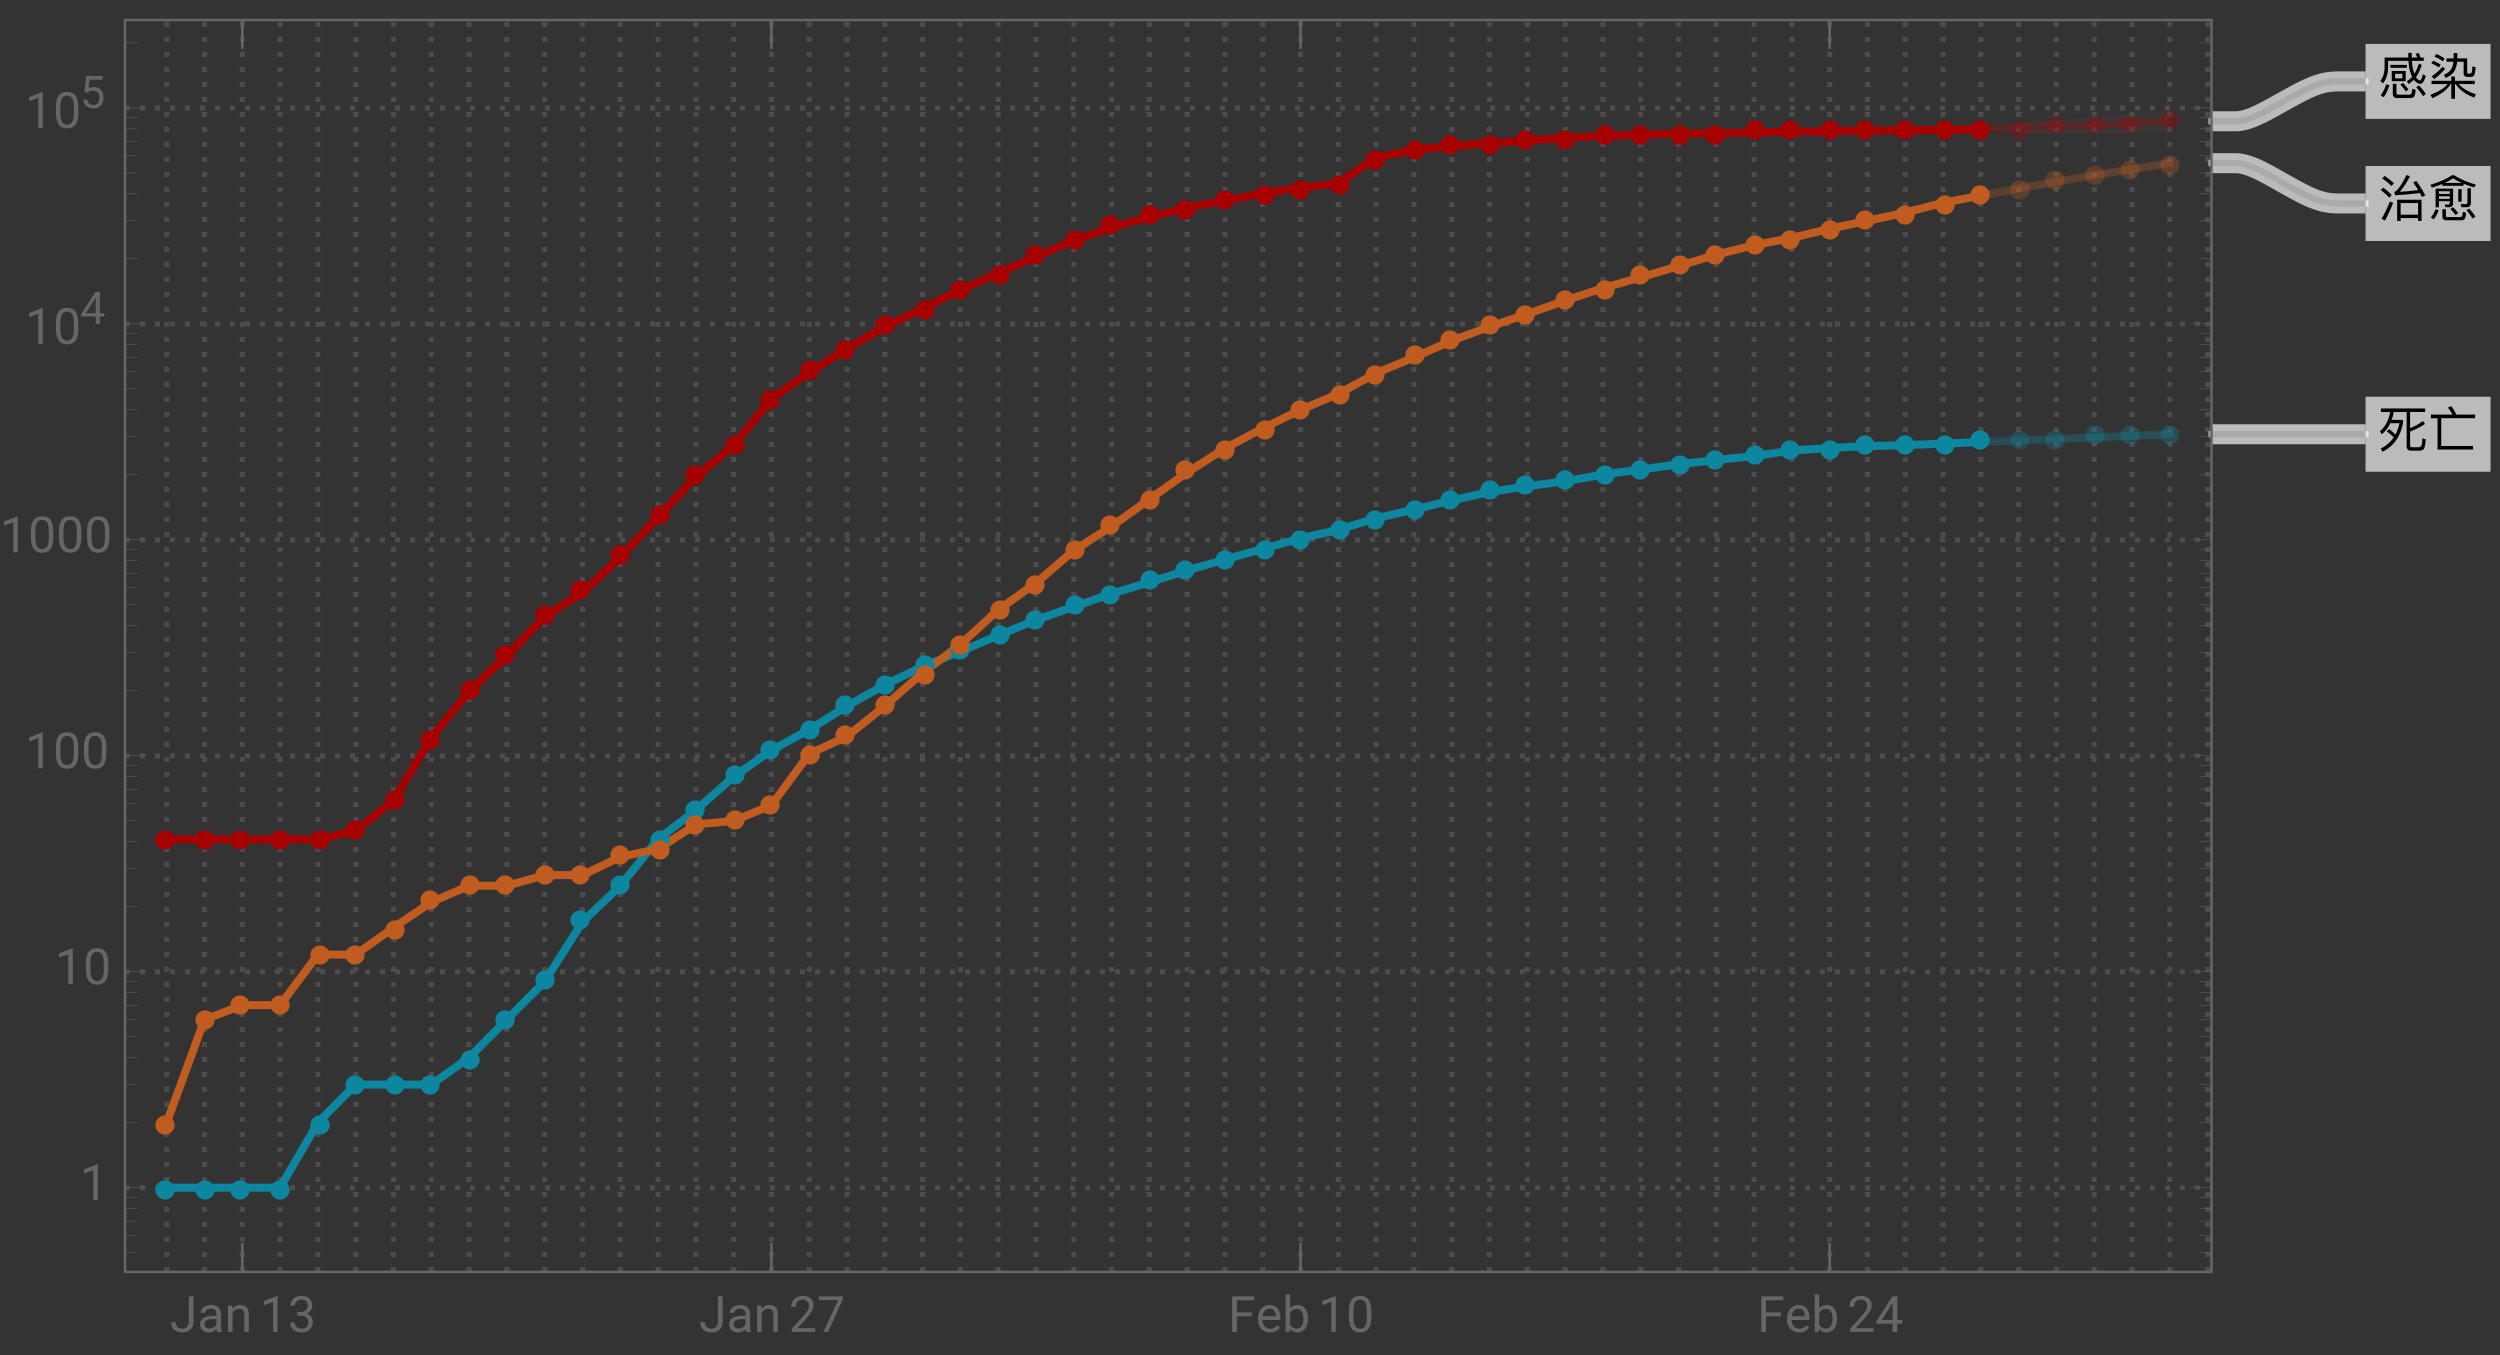 <svg xmlns="http://www.w3.org/2000/svg" xmlns:xlink="http://www.w3.org/1999/xlink" width="500pt" height="271pt" viewBox="0 0 500 271"><rect x="0" y="0" width="500" height="271" fill="#333333" stroke="none"/><defs><symbol overflow="visible" id="a"><path d="M2.469-5.809v.59h3.293v-.59zm.27 1.23v2.04H5.53v-2.04zm2.12 1.477H3.422v-.918h1.437zM9.141-7.27h-.672a7.745 7.745 0 00-.32-.89l-.637.11c.117.241.226.5.328.78H6.75c-.02-.3-.02-.609-.02-.94h-.69c0 .32 0 .64.019.94h-4.75v1.97C1.28-4.14 1-3.239.46-2.59l.54.488c.64-.808.98-1.878 1.012-3.199v-1.308H6.09c.05.828.148 1.52.308 2.078.122.41.262.781.422 1.101-.32.36-.68.66-1.07.89l.371.56c.36-.22.707-.5 1.04-.848.038.058.1.129.16.2.37.398.75.608 1.148.608.422 0 .781-.53 1.082-1.582l-.582-.34c-.2.833-.39 1.25-.57 1.25-.22 0-.458-.18-.72-.527l-.09-.14c.462-.641.84-1.442 1.15-2.422l-.56-.29a8.622 8.622 0 01-.91 2.032 5.96 5.96 0 01-.25-.84c-.12-.45-.199-1.031-.238-1.73h2.36zM1.62-1.91A6.86 6.86 0 01.511.28l.61.39c.5-.69.879-1.5 1.16-2.44zM6.31.84c.37 0 .64-.07.82-.211.2-.18.332-.649.39-1.43l-.68-.23c-.038.582-.12.922-.218 1.043-.09.097-.242.148-.441.148H4.05c-.25 0-.37-.14-.37-.422V-2.02h-.73v1.91c0 .63.288.95.878.95zM8.2-1.7l-.578.36A13.69 13.69 0 018.988.45l.57-.41C9.25-.46 8.802-1.04 8.2-1.7zM5-2.19l-.54.332c.462.5.821.96 1.08 1.379l.538-.38C5.828-1.237 5.468-1.69 5-2.19zm0 0"/></symbol><symbol overflow="visible" id="b"><path d="M3.89-1.96C3.29-1.16 2.14-.45.46.18l.411.68c1.79-.801 3-1.739 3.629-2.82h.148V.98h.743v-2.94h.14C6.25-.84 7.481.07 9.238.75L9.57.059c-1.55-.489-2.69-1.16-3.422-2.02H9.34v-.66H5.39v-.848h-.742v.848H.691v.66zm1.231-6.2v1.058H3.7v.672h1.38c-.06.54-.188 1.008-.388 1.39-.3.509-.812.919-1.55 1.231l.39.61c.797-.332 1.38-.79 1.739-1.371.28-.48.468-1.102.55-1.86h1.301L7.11-4.14c0 .492.262.742.801.742h.59c.36 0 .602-.114.719-.32.12-.223.222-.743.3-1.583l-.64-.21c-.05.722-.11 1.14-.168 1.261a.381.381 0 01-.32.191h-.34c-.16 0-.23-.082-.23-.23v-2.813H5.858V-8.16zm-3.473.18l-.359.539a7.48 7.48 0 011.672.921l.36-.55a7.87 7.87 0 00-1.673-.91zm-.636 1.34l-.364.538a7.235 7.235 0 011.524.82l.36-.546a7.631 7.631 0 00-1.52-.813zM2.89-5.41c-.64.719-1.36 1.36-2.171 1.898l.5.551c.761-.539 1.5-1.23 2.203-2.05zm0 0"/></symbol><symbol overflow="visible" id="c"><path d="M2.23-3.52l-.48.45c.55.422 1.012.82 1.371 1.218C2.481-.91 1.621-.172.54.36L.9 1C3.13-.102 4.49-2.02 4.981-4.762v-.617H2.72c.172-.48.312-1.012.422-1.57H5.72V-.16c0 .629.293.95.89.95H8.2c.41 0 .711-.099.903-.302.207-.238.359-.886.437-1.957l-.66-.21c-.04.87-.129 1.39-.27 1.57-.109.14-.289.218-.53.218H6.83c-.278 0-.419-.14-.419-.418v-2.73c.95-.34 1.942-.84 2.98-1.52l-.421-.59A10.19 10.19 0 016.41-3.73v-3.22h3.012v-.698H.578v.699h1.844C2.102-5.25 1.43-3.97.39-3.11l.34.62c.71-.542 1.28-1.28 1.718-2.222h1.84c-.18.84-.46 1.602-.82 2.281-.348-.36-.758-.73-1.239-1.09zm0 0"/></symbol><symbol overflow="visible" id="d"><path d="M.57-6.422v.723h1.328V.559H9v-.707H2.64V-5.7h6.782v-.723H5.648a8.407 8.407 0 00-1-1.687l-.707.27c.368.44.68.917.93 1.417zm0 0"/></symbol><symbol overflow="visible" id="e"><path d="M1.32-8.012l-.5.492c.782.54 1.4 1.04 1.84 1.52l.52-.52c-.5-.5-1.121-.992-1.86-1.492zm-.289 2.34l-.5.48C1.25-4.647 1.81-4.14 2.22-3.66l.52-.531c-.458-.489-1.028-.98-1.708-1.48zm1.34 2.781A29.022 29.022 0 01.7.59l.71.31a30.79 30.79 0 001.602-3.53zM8.7-3.25H3.82V.988h.7V.41H8v.578h.7zM4.52-.27v-2.32H8v2.32zM7.66-7l-.629.3c.34.462.66.962.98 1.5-1.152.169-2.37.29-3.66.36.688-.781 1.368-1.808 2.047-3.11l-.718-.24C4.719-6.23 3.922-5.1 3.27-4.8l.12.653c1.82-.102 3.481-.25 4.97-.454.14.25.28.524.421.801l.668-.328A23.587 23.587 0 007.66-7zm0 0"/></symbol><symbol overflow="visible" id="f"><path d="M2.172-3.95H4.34v.528H2.172zm2.168-.46H2.172v-.54H4.34zM2.172-2.96H4.34v.288c0 .262-.121.39-.34.39l-.66-.027.148.547h.703c.54 0 .82-.258.82-.758v-2.949h-3.5v3.739h.66zm-.703 1.64C1.269-.72.969-.18.55.3l.578.372c.422-.524.75-1.14.992-1.852zM6.53.86c.328 0 .57-.07.73-.188.169-.16.29-.602.348-1.32L6.95-.86c-.039.52-.097.84-.187.949-.082.082-.203.12-.364.12H3.852C3.66.21 3.57.122 3.57-.05v-1.31h-.699V.09c0 .512.258.77.777.77zm1.207-2.622c.551 0 .832-.277.832-.816V-5.54H7.88v2.789c0 .238-.129.371-.379.371-.309 0-.64-.02-.98-.05l.16.667zM5-1.762l-.531.332c.43.442.77.852 1.031 1.23l.531-.378C5.79-.922 5.45-1.308 5-1.762zm3.23.274l-.55.34c.52.609.93 1.16 1.23 1.66l.57-.39c-.289-.462-.71-1-1.25-1.61zM6.04-5.371v2.512h.679v-2.512zm-3.188-1.04v.38h4.25v-.43c.66.27 1.367.52 2.148.742l.32-.562c-1.64-.457-3.082-1.078-4.34-1.86h-.46C3.629-7.379 2.19-6.75.46-6.238l.31.566c.75-.226 1.44-.476 2.082-.738zm3.91-.198H3.309A11.7 11.7 0 005-7.531c.52.332 1.11.64 1.762.922zm0 0"/></symbol><symbol overflow="visible" id="g"><path d="M3.805-7.11h.941v5.036c0 .68-.203 1.21-.613 1.597-.406.383-.953.575-1.633.575-.707 0-1.258-.18-1.648-.543-.395-.36-.594-.867-.594-1.516h.937c0 .406.114.723.336.95.223.23.547.343.969.343.387 0 .7-.121.941-.367.239-.246.36-.586.364-1.028zm0 0"/></symbol><symbol overflow="visible" id="h"><path d="M3.945 0c-.05-.105-.093-.29-.125-.555-.422.434-.922.653-1.507.653-.52 0-.946-.149-1.282-.442a1.438 1.438 0 01-.5-1.12c0-.552.211-.977.63-1.282.417-.305 1.007-.457 1.765-.457h.879v-.414c0-.317-.094-.567-.285-.754-.188-.188-.465-.281-.833-.281-.324 0-.593.082-.812.242-.219.164-.328.36-.328.59H.64c0-.262.093-.516.28-.762.188-.246.442-.441.763-.582.32-.145.671-.219 1.054-.219.61 0 1.086.153 1.434.457.344.305.523.727.535 1.258v2.434c0 .484.063.87.184 1.156V0zm-1.5-.688c.285 0 .555-.074.805-.218a1.35 1.35 0 00.555-.574v-1.083h-.711c-1.106 0-1.656.325-1.656.97 0 .284.093.507.28.663.188.16.43.243.727.243zm0 0"/></symbol><symbol overflow="visible" id="i"><path d="M1.54-5.281l.026.664a1.93 1.93 0 011.582-.766c1.118 0 1.68.633 1.692 1.89V0h-.902v-3.496c-.004-.379-.094-.664-.262-.844-.172-.183-.438-.273-.801-.273-.293 0-.55.078-.77.234a1.59 1.59 0 00-.52.613V0h-.9v-5.281zm0 0"/></symbol><symbol overflow="visible" id="j"><path d="M3.559 0h-.907v-6.02l-1.824.668v-.82l2.59-.973h.14zm0 0"/></symbol><symbol overflow="visible" id="k"><path d="M1.906-3.992h.676c.426-.008.762-.121 1.008-.34.242-.219.363-.512.363-.883 0-.832-.414-1.25-1.242-1.25-.39 0-.703.113-.938.336-.23.223-.347.516-.347.887H.523c0-.563.204-1.031.618-1.406.41-.372.933-.559 1.57-.559.672 0 1.195.176 1.578.531.379.356.57.848.57 1.48 0 .31-.101.61-.3.9a1.81 1.81 0 01-.817.648c.39.125.692.328.903.617.214.285.32.636.32 1.047 0 .64-.207 1.144-.625 1.52-.418.374-.957.562-1.625.562s-1.211-.18-1.63-.543c-.417-.36-.624-.836-.624-1.43h.906c0 .375.121.672.367.898.243.227.57.336.98.336.438 0 .77-.113 1-.34.231-.23.349-.554.349-.98 0-.414-.125-.734-.383-.953-.254-.223-.618-.336-1.098-.344h-.676zm0 0"/></symbol><symbol overflow="visible" id="l"><path d="M5.25 0H.59v-.648l2.46-2.735c.364-.414.618-.75.755-1.008.14-.257.21-.527.21-.804 0-.371-.113-.676-.34-.914-.222-.239-.523-.356-.898-.356-.449 0-.797.13-1.047.383-.25.254-.37.613-.37 1.066H.452c0-.652.211-1.183.633-1.586.422-.402.984-.605 1.691-.605.66 0 1.184.172 1.567.52.386.347.578.808.578 1.382 0 .703-.445 1.535-1.336 2.5L1.68-.738h3.57zm0 0"/></symbol><symbol overflow="visible" id="m"><path d="M5.18-6.602L2.234 0H1.29l2.934-6.367H.375v-.742H5.18zm0 0"/></symbol><symbol overflow="visible" id="n"><path d="M4.746-3.14H1.762V0H.824v-7.11H5.23v.774H1.762v2.43h2.984zm0 0"/></symbol><symbol overflow="visible" id="o"><path d="M2.875.098c-.715 0-1.297-.235-1.746-.707-.45-.47-.676-1.098-.676-1.887v-.164c0-.524.102-.992.3-1.406.2-.41.481-.735.84-.965.36-.235.75-.352 1.173-.352.687 0 1.218.227 1.601.68.38.453.57 1.101.57 1.945v.375H1.36c.012.52.164.942.454 1.262.292.32.664.48 1.113.48.316 0 .59-.062.808-.195.223-.129.414-.3.582-.516l.551.43c-.441.68-1.105 1.02-1.992 1.02zm-.11-4.739a1.21 1.21 0 00-.921.399c-.246.265-.399.64-.457 1.117H4.03v-.07c-.023-.457-.148-.813-.367-1.067-.223-.25-.523-.379-.898-.379zm0 0"/></symbol><symbol overflow="visible" id="p"><path d="M5.156-2.582c0 .809-.187 1.453-.554 1.945-.372.489-.872.735-1.497.735-.667 0-1.183-.235-1.546-.707L1.516 0H.684v-7.5h.902v2.797c.367-.453.867-.68 1.508-.68.64 0 1.148.246 1.511.73.368.485.551 1.15.551 1.993zm-.902-.106c0-.613-.121-1.09-.356-1.421-.238-.336-.582-.504-1.027-.504-.598 0-1.023.277-1.285.828V-1.5c.277.555.71.832 1.297.832.43 0 .77-.168 1.008-.504.242-.336.363-.84.363-1.516zm0 0"/></symbol><symbol overflow="visible" id="q"><path d="M5.047-3.031c0 1.058-.18 1.844-.54 2.36-.362.51-.925.769-1.694.769-.758 0-1.32-.25-1.684-.754C.766-1.16.574-1.91.562-2.91v-1.207c0-1.043.18-1.82.54-2.328.363-.508.93-.762 1.703-.762.765 0 1.328.246 1.687.734.36.489.547 1.246.555 2.27zm-.902-1.235c0-.765-.106-1.324-.32-1.675-.216-.348-.555-.524-1.02-.524-.465 0-.801.176-1.012.524-.211.347-.32.882-.328 1.605v1.445c0 .77.113 1.336.336 1.704.222.367.558.546 1.012.546.445 0 .777-.171.992-.515.218-.344.332-.89.34-1.633zm0 0"/></symbol><symbol overflow="visible" id="r"><path d="M4.406-2.387h.985v.739h-.985V0h-.91v-1.648H.258v-.536L3.44-7.109h.965zm-3.12 0h2.21v-3.488l-.105.195zm0 0"/></symbol><symbol overflow="visible" id="s"><path d="M3.965-2.148h.887v.664h-.887V0h-.817v-1.484H.234v-.48l2.864-4.434h.867zm-2.809 0h1.992v-3.137l-.097.176zm0 0"/></symbol><symbol overflow="visible" id="t"><path d="M.906-3.207l.324-3.191h3.278v.75H1.922l-.195 1.746a2.081 2.081 0 011.07-.278c.582 0 1.043.192 1.387.578.343.387.515.907.515 1.563 0 .66-.18 1.18-.535 1.559-.355.378-.851.566-1.492.566-.567 0-1.027-.156-1.383-.469-.36-.312-.562-.746-.613-1.3h.77c.05.367.179.644.39.828.21.187.492.28.836.28.379 0 .676-.128.89-.386.215-.258.32-.617.32-1.07 0-.426-.112-.77-.347-1.031-.234-.258-.543-.387-.93-.387-.355 0-.632.078-.835.23l-.215.18zm0 0"/></symbol></defs><path d="M33.348 254.383V4m7.558 250.383V4m7.559 250.383V4m7.558 250.383V4m7.559 250.383V4m7.558 250.383V4m7.56 250.383V4m7.558 250.383V4m7.558 250.383V4m7.559 250.383V4m7.559 250.383V4m7.558 250.383V4m7.558 250.383V4m7.56 250.383V4m7.558 250.383V4m7.559 250.383V4m7.558 250.383V4m7.559 250.383V4m7.558 250.383V4m7.558 250.383V4m7.56 250.383V4m7.558 250.383V4m7.559 250.383V4m7.558 250.383V4m7.559 250.383V4m7.559 250.383V4m7.558 250.383V4m7.559 250.383V4m7.558 250.383V4m7.562 250.383V4m7.56 250.383V4m7.558 250.383V4m7.559 250.383V4m7.558 250.383V4m7.559 250.383V4m7.558 250.383V4m7.558 250.383V4m7.56 250.383V4m7.558 250.383V4m7.559 250.383V4m7.558 250.383V4m7.559 250.383V4m7.559 250.383V4m7.558 250.383V4m7.559 250.383V4m7.558 250.383V4m7.559 250.383V4m7.558 250.383V4m7.559 250.383V4m7.559 250.383V4m7.558 250.383V4m7.559 250.383V4m7.558 250.383V4m7.559 250.383V4m7.559 250.383V4M25 237.527h417.305M25 194.336h417.305M25 151.148h417.305M25 107.96h417.305M25 64.77h417.305M25 21.582h417.305" fill="none" stroke="#666" stroke-opacity=".5" stroke-dasharray="1,2" stroke-miterlimit="3.25"/><path d="M396.164 25.867l7.559-.246 7.558-.312 7.559-.344 7.558-.356 7.559-.351" fill="none" stroke-width="1.6" stroke-linecap="square" stroke="#a60000" stroke-opacity=".3" stroke-miterlimit="3.25"/><path d="M396.164 88.414l7.559-.309 7.558-.316 7.559-.312 7.558-.317 7.559-.312" fill="none" stroke-width="1.6" stroke-linecap="square" stroke="#0d86a0" stroke-opacity=".3" stroke-miterlimit="3.25"/><path d="M396.164 39.117l7.559-1.433 7.558-1.356 7.559-1.289 7.558-1.227 7.559-1.171" fill="none" stroke-width="1.6" stroke-linecap="square" stroke="#c05c20" stroke-opacity=".3" stroke-miterlimit="3.25"/><path d="M33.348 167.871h30.234l7.559-1.746 7.558-6.012 7.559-12.539 7.558-9.332 7.559-7.129 7.559-7.754 7.558-4.89 7.559-7.016 7.558-8.035 7.559-8.098 7.559-6.203 7.558-9.379 7.559-5.261 7.558-4.797 7.559-4.297 7.559-3.688 7.558-3.726 7.559-3.371 7.558-3.23 7.559-3.27 7.559-2.649 7.558-1.996 7.559-1.941 7.558-1.39 7.563-1.481 7.558-1.125 7.559-.864 7.559-5.136 7.558-1.555 7.559-.758 7.558-.558 7.559-.551 7.559-.496 7.558-.446 7.559-.207 7.558-.218 7.559-.098 7.558-.16 7.56-.098 7.558-.125 7.558-.098 7.559-.101 7.558-.078 7.56-.102" fill="none" stroke-width="1.6" stroke-linecap="square" stroke="#a60000" stroke-miterlimit="3.25"/><path d="M33.348 237.527h22.675l7.559-13.004 7.559-7.601h15.117l7.558-5.399 15.118-15.21 7.558-11.926 7.559-7.235 7.558-9.28 7.559-5.849 7.559-6.687 7.558-5.281 7.559-4.114 7.558-4.746 7.559-4.23 7.559-3.664 7.558-3.008 7.559-3.223 7.558-3.062 7.559-2.668 7.559-2.606 7.558-2.285 7.559-2.379 7.558-2.18 7.563-2.12 7.558-2.106 7.559-1.71 7.559-2.313 7.558-1.723 7.559-1.848 7.558-1.672 7.559-1.148 7.559-1.012 7.558-1.316 7.559-1.04 7.558-1.015 7.559-.894 7.558-.758 7.56-1.121 7.558-.504 7.558-.363 7.559-.2 7.558-.3 7.56-.313" fill="none" stroke-width="1.6" stroke-linecap="square" stroke="#0d86a0" stroke-miterlimit="3.25"/><path d="M33.348 224.523l7.558-20.605 7.559-2.89h7.558l7.559-10.11h7.559l7.558-5.395 7.559-5.101 7.558-3.27h7.559l7.559-2.125h7.558l7.559-3.644 7.558-1.586 7.559-4.883 7.559-.766 7.558-3.101 7.559-10.27 7.558-3.511 7.559-6.07 7.559-6.622 7.558-5.648 7.559-6.965 7.558-5.363 7.559-6.516 7.559-4.809 7.558-5.425 7.559-5.36 7.558-4.816 7.563-4.008 7.558-3.703 7.559-3.2 7.559-4.136 7.558-3.148 7.559-3.364 7.558-2.754 7.559-2.574 7.559-2.668 7.558-2.496 7.559-2.152 7.558-2.266 7.559-2.277 7.558-1.903 7.56-1.437 7.558-1.848 7.558-1.578 7.559-1.644 7.558-1.97 7.56-1.429" fill="none" stroke-width="1.6" stroke-linecap="square" stroke="#c05c20" stroke-miterlimit="3.25"/><path d="M397.914 26a1.91 1.91 0 00-.562-1.352 1.91 1.91 0 00-1.352-.562 1.91 1.91 0 00-1.352.562 1.91 1.91 0 00-.562 1.352c0 .508.203.992.562 1.352a1.91 1.91 0 002.703 0c.36-.36.563-.844.563-1.352zm8 0a1.91 1.91 0 00-.562-1.352 1.91 1.91 0 00-1.352-.562 1.91 1.91 0 00-1.352.562 1.91 1.91 0 00-.562 1.352c0 .508.203.992.562 1.352a1.91 1.91 0 002.703 0c.36-.36.563-.844.563-1.352zm7-1a1.91 1.91 0 00-.562-1.352 1.91 1.91 0 00-1.352-.562 1.91 1.91 0 00-1.352.562 1.91 1.91 0 00-.562 1.352c0 .508.203.992.562 1.352a1.91 1.91 0 002.703 0c.36-.36.563-.844.563-1.352zm8 0a1.91 1.91 0 00-.562-1.352 1.91 1.91 0 00-1.352-.562 1.91 1.91 0 00-1.352.562 1.91 1.91 0 00-.562 1.352c0 .508.203.992.562 1.352a1.91 1.91 0 002.703 0c.36-.36.563-.844.563-1.352zm7 0a1.91 1.91 0 00-.562-1.352 1.91 1.91 0 00-1.352-.562 1.91 1.91 0 00-1.352.562 1.91 1.91 0 00-.562 1.352c0 .508.203.992.562 1.352a1.91 1.91 0 002.703 0c.36-.36.563-.844.563-1.352zm8-1a1.91 1.91 0 00-.562-1.352 1.91 1.91 0 00-1.352-.562 1.91 1.91 0 00-1.352.562 1.91 1.91 0 00-.562 1.352c0 .508.203.992.562 1.352a1.91 1.91 0 002.703 0c.36-.36.563-.844.563-1.352zm0 0" fill-rule="evenodd" fill="#a60000" fill-opacity=".3"/><path d="M397.914 88a1.91 1.91 0 00-.562-1.352 1.91 1.91 0 00-1.352-.562 1.91 1.91 0 00-1.352.562 1.91 1.91 0 00-.562 1.352c0 .508.203.992.562 1.352a1.91 1.91 0 002.703 0c.36-.36.563-.844.563-1.352zm8 0a1.91 1.91 0 00-.562-1.352 1.91 1.91 0 00-1.352-.562 1.91 1.91 0 00-1.352.562 1.91 1.91 0 00-.562 1.352c0 .508.203.992.562 1.352a1.91 1.91 0 002.703 0c.36-.36.563-.844.563-1.352zm7 0a1.91 1.91 0 00-.562-1.352 1.91 1.91 0 00-1.352-.562 1.91 1.91 0 00-1.352.562 1.91 1.91 0 00-.562 1.352c0 .508.203.992.562 1.352a1.91 1.91 0 002.703 0c.36-.36.563-.844.563-1.352zm8-1a1.91 1.91 0 00-.562-1.352 1.91 1.91 0 00-1.352-.562 1.91 1.91 0 00-1.352.562 1.91 1.91 0 00-.562 1.352c0 .508.203.992.562 1.352a1.91 1.91 0 002.703 0c.36-.36.563-.844.563-1.352zm7 0a1.91 1.91 0 00-.562-1.352 1.91 1.91 0 00-1.352-.562 1.91 1.91 0 00-1.352.562 1.91 1.91 0 00-.562 1.352c0 .508.203.992.562 1.352a1.91 1.91 0 002.703 0c.36-.36.563-.844.563-1.352zm8 0a1.91 1.91 0 00-.562-1.352 1.91 1.91 0 00-1.352-.562 1.91 1.91 0 00-1.352.562 1.91 1.91 0 00-.562 1.352c0 .508.203.992.562 1.352a1.91 1.91 0 002.703 0c.36-.36.563-.844.563-1.352zm0 0" fill-rule="evenodd" fill="#0d86a0" fill-opacity=".3"/><path d="M397.914 39a1.91 1.91 0 00-.562-1.352 1.91 1.91 0 00-1.352-.562 1.91 1.91 0 00-1.352.562 1.91 1.91 0 00-.562 1.352c0 .508.203.992.562 1.352a1.91 1.91 0 002.703 0c.36-.36.563-.844.563-1.352zm8-1a1.91 1.91 0 00-.562-1.352 1.91 1.91 0 00-1.352-.562 1.91 1.91 0 00-1.352.562 1.91 1.91 0 00-.562 1.352c0 .508.203.992.562 1.352a1.91 1.91 0 002.703 0c.36-.36.563-.844.563-1.352zm7-2a1.91 1.91 0 00-.562-1.352 1.91 1.91 0 00-1.352-.562 1.91 1.91 0 00-1.352.562 1.91 1.91 0 00-.562 1.352c0 .508.203.992.562 1.352a1.91 1.91 0 002.703 0c.36-.36.563-.844.563-1.352zm8-1a1.91 1.91 0 00-.562-1.352 1.91 1.91 0 00-1.352-.562 1.91 1.91 0 00-1.352.562 1.91 1.91 0 00-.562 1.352c0 .508.203.992.562 1.352a1.91 1.91 0 002.703 0c.36-.36.563-.844.563-1.352zm7-1a1.91 1.91 0 00-.562-1.352 1.91 1.91 0 00-1.352-.562 1.91 1.91 0 00-1.352.562 1.91 1.91 0 00-.562 1.352c0 .508.203.992.562 1.352a1.91 1.91 0 002.703 0c.36-.36.563-.844.563-1.352zm8-1a1.91 1.91 0 00-.562-1.352 1.91 1.91 0 00-1.352-.562 1.91 1.91 0 00-1.352.562 1.91 1.91 0 00-.562 1.352c0 .508.203.992.562 1.352a1.91 1.91 0 002.703 0c.36-.36.563-.844.563-1.352zm0 0" fill-rule="evenodd" fill="#c05c20" fill-opacity=".3"/><path d="M34.914 168a1.91 1.91 0 00-.562-1.352 1.91 1.91 0 00-1.352-.562 1.91 1.91 0 00-1.352.562 1.91 1.91 0 00-.562 1.352c0 .508.203.992.562 1.352a1.91 1.91 0 002.703 0c.36-.36.563-.844.563-1.352zm8 0a1.91 1.91 0 00-.562-1.352 1.91 1.91 0 00-1.352-.562 1.91 1.91 0 00-1.352.562 1.91 1.91 0 00-.562 1.352c0 .508.203.992.562 1.352a1.91 1.91 0 002.703 0c.36-.36.563-.844.563-1.352zm7 0a1.91 1.91 0 00-.562-1.352 1.91 1.91 0 00-1.352-.562 1.91 1.91 0 00-1.352.562 1.91 1.91 0 00-.562 1.352c0 .508.203.992.562 1.352a1.91 1.91 0 002.703 0c.36-.36.563-.844.563-1.352zm8 0a1.91 1.91 0 00-.562-1.352 1.91 1.91 0 00-1.352-.562 1.91 1.91 0 00-1.352.562 1.91 1.91 0 00-.562 1.352c0 .508.203.992.562 1.352a1.91 1.91 0 002.703 0c.36-.36.563-.844.563-1.352zm8 0a1.91 1.91 0 00-.562-1.352 1.91 1.91 0 00-1.352-.562 1.91 1.91 0 00-1.352.562 1.91 1.91 0 00-.562 1.352c0 .508.203.992.562 1.352a1.91 1.91 0 002.703 0c.36-.36.563-.844.563-1.352zm7-2a1.91 1.91 0 00-.562-1.352 1.91 1.91 0 00-1.352-.562 1.91 1.91 0 00-1.352.562 1.91 1.91 0 00-.562 1.352c0 .508.203.992.562 1.352a1.91 1.91 0 002.703 0c.36-.36.563-.844.563-1.352zm8-6a1.91 1.91 0 00-.562-1.352 1.91 1.91 0 00-1.352-.562 1.91 1.91 0 00-1.352.562 1.91 1.91 0 00-.562 1.352c0 .508.203.992.562 1.352a1.91 1.91 0 002.703 0c.36-.36.563-.844.563-1.352zm7-12a1.91 1.91 0 00-.562-1.352 1.91 1.91 0 00-1.352-.562 1.91 1.91 0 00-1.352.562 1.91 1.91 0 00-.562 1.352c0 .508.203.992.562 1.352a1.91 1.91 0 002.703 0c.36-.36.563-.844.563-1.352zm8-10a1.91 1.91 0 00-.562-1.352 1.91 1.91 0 00-1.352-.562 1.91 1.91 0 00-1.352.562 1.91 1.91 0 00-.562 1.352c0 .508.203.992.562 1.352a1.91 1.91 0 002.703 0c.36-.36.563-.844.563-1.352zm7-7a1.91 1.91 0 00-.562-1.352 1.91 1.91 0 00-1.352-.562 1.91 1.91 0 00-1.352.562 1.91 1.91 0 00-.562 1.352c0 .508.203.992.562 1.352a1.91 1.91 0 002.703 0c.36-.36.563-.844.563-1.352zm8-8a1.91 1.91 0 00-.562-1.352 1.91 1.91 0 00-1.352-.562 1.91 1.91 0 00-1.352.562 1.91 1.91 0 00-.562 1.352c0 .508.203.992.562 1.352a1.91 1.91 0 002.703 0c.36-.36.563-.844.563-1.352zm7-5a1.91 1.91 0 00-.562-1.352 1.91 1.91 0 00-1.352-.562 1.91 1.91 0 00-1.352.562 1.91 1.91 0 00-.562 1.352c0 .508.203.992.562 1.352a1.91 1.91 0 002.703 0c.36-.36.563-.844.563-1.352zm8-7a1.91 1.91 0 00-.562-1.352 1.91 1.91 0 00-1.352-.562 1.91 1.91 0 00-1.352.562 1.91 1.91 0 00-.562 1.352c0 .508.203.992.562 1.352a1.91 1.91 0 002.703 0c.36-.36.563-.844.563-1.352zm8-8a1.91 1.91 0 00-.562-1.352 1.91 1.91 0 00-1.352-.562 1.91 1.91 0 00-1.352.562 1.91 1.91 0 00-.562 1.352c0 .508.203.992.562 1.352a1.91 1.91 0 002.703 0c.36-.36.563-.844.563-1.352zm7-8a1.91 1.91 0 00-.562-1.352 1.91 1.91 0 00-1.352-.562 1.91 1.91 0 00-1.352.562 1.91 1.91 0 00-.562 1.352c0 .508.203.992.562 1.352a1.91 1.91 0 002.703 0c.36-.36.563-.844.563-1.352zm8-6a1.91 1.91 0 00-.562-1.352 1.91 1.91 0 00-1.352-.562 1.91 1.91 0 00-1.352.562 1.91 1.91 0 00-.562 1.352c0 .508.203.992.562 1.352a1.91 1.91 0 002.703 0c.36-.36.563-.844.563-1.352zm7-9a1.91 1.91 0 00-.562-1.352 1.91 1.91 0 00-1.352-.562 1.91 1.91 0 00-1.352.562 1.91 1.91 0 00-.562 1.352c0 .508.203.992.562 1.352a1.91 1.91 0 002.703 0c.36-.36.563-.844.563-1.352zm8-6a1.91 1.91 0 00-.562-1.352 1.91 1.91 0 00-1.352-.562 1.91 1.91 0 00-1.352.562 1.91 1.91 0 00-.562 1.352c0 .508.203.992.562 1.352a1.91 1.91 0 002.703 0c.36-.36.563-.844.563-1.352zm7-4a1.91 1.91 0 00-.562-1.352 1.91 1.91 0 00-1.352-.562 1.91 1.91 0 00-1.352.562 1.91 1.91 0 00-.562 1.352c0 .508.203.992.562 1.352a1.91 1.91 0 002.703 0c.36-.36.563-.844.563-1.352zm8-5a1.91 1.91 0 00-.562-1.352 1.91 1.91 0 00-1.352-.562 1.91 1.91 0 00-1.352.562 1.91 1.91 0 00-.562 1.352c0 .508.203.992.562 1.352a1.91 1.91 0 002.703 0c.36-.36.563-.844.563-1.352zm8-3a1.91 1.91 0 00-.562-1.352 1.91 1.91 0 00-1.352-.562 1.91 1.91 0 00-1.352.562 1.91 1.91 0 00-.562 1.352c0 .508.203.992.562 1.352a1.91 1.91 0 002.703 0c.36-.36.563-.844.563-1.352zm7-4a1.91 1.91 0 00-.562-1.352 1.91 1.91 0 00-1.352-.562 1.91 1.91 0 00-1.352.562 1.91 1.91 0 00-.562 1.352c0 .508.203.992.562 1.352a1.91 1.91 0 002.703 0c.36-.36.563-.844.563-1.352zm8-3a1.91 1.91 0 00-.562-1.352 1.91 1.91 0 00-1.352-.562 1.91 1.91 0 00-1.352.562 1.91 1.91 0 00-.562 1.352c0 .508.203.992.562 1.352a1.91 1.91 0 002.703 0c.36-.36.563-.844.563-1.352zm7-4a1.91 1.91 0 00-.562-1.352 1.91 1.91 0 00-1.352-.562 1.91 1.91 0 00-1.352.562 1.91 1.91 0 00-.562 1.352c0 .508.203.992.562 1.352a1.91 1.91 0 002.703 0c.36-.36.563-.844.563-1.352zm8-3a1.91 1.91 0 00-.562-1.352 1.91 1.91 0 00-1.352-.562 1.91 1.91 0 00-1.352.562 1.91 1.91 0 00-.562 1.352c0 .508.203.992.562 1.352a1.91 1.91 0 002.703 0c.36-.36.563-.844.563-1.352zm7-3a1.91 1.91 0 00-.562-1.352 1.91 1.91 0 00-1.352-.562 1.91 1.91 0 00-1.352.562 1.91 1.91 0 00-.562 1.352c0 .508.203.992.562 1.352a1.91 1.91 0 002.703 0c.36-.36.563-.844.563-1.352zm8-2a1.91 1.91 0 00-.562-1.352 1.91 1.91 0 00-1.352-.562 1.91 1.91 0 00-1.352.562 1.91 1.91 0 00-.562 1.352c0 .508.203.992.562 1.352a1.91 1.91 0 002.703 0c.36-.36.563-.844.563-1.352zm7-1a1.91 1.91 0 00-.562-1.352 1.91 1.91 0 00-1.352-.562 1.91 1.91 0 00-1.352.562 1.91 1.91 0 00-.562 1.352c0 .508.203.992.562 1.352a1.91 1.91 0 002.703 0c.36-.36.563-.844.563-1.352zm8-2a1.91 1.91 0 00-.562-1.352 1.91 1.91 0 00-1.352-.562 1.91 1.91 0 00-1.352.562 1.91 1.91 0 00-.562 1.352c0 .508.203.992.562 1.352a1.91 1.91 0 002.703 0c.36-.36.563-.844.563-1.352zm8-1a1.91 1.91 0 00-.562-1.352 1.91 1.91 0 00-1.352-.562 1.91 1.91 0 00-1.352.562 1.91 1.91 0 00-.562 1.352c0 .508.203.992.562 1.352a1.91 1.91 0 002.703 0c.36-.36.563-.844.563-1.352zm7-1a1.91 1.91 0 00-.562-1.352 1.91 1.91 0 00-1.352-.562 1.91 1.91 0 00-1.352.562 1.91 1.91 0 00-.562 1.352c0 .508.203.992.562 1.352a1.91 1.91 0 002.703 0c.36-.36.563-.844.563-1.352zm8-1a1.91 1.91 0 00-.562-1.352 1.91 1.91 0 00-1.352-.562 1.91 1.91 0 00-1.352.562 1.91 1.91 0 00-.562 1.352c0 .508.203.992.562 1.352a1.91 1.91 0 002.703 0c.36-.36.563-.844.563-1.352zm7-5a1.91 1.91 0 00-.562-1.352 1.91 1.91 0 00-1.352-.562 1.91 1.91 0 00-1.352.562 1.91 1.91 0 00-.562 1.352c0 .508.203.992.562 1.352a1.91 1.91 0 002.703 0c.36-.36.563-.844.563-1.352zm8-2a1.91 1.91 0 00-.562-1.352 1.91 1.91 0 00-1.352-.562 1.91 1.91 0 00-1.352.562 1.91 1.91 0 00-.562 1.352c0 .508.203.992.562 1.352a1.91 1.91 0 002.703 0c.36-.36.563-.844.563-1.352zm7-1a1.91 1.91 0 00-.562-1.352 1.91 1.91 0 00-1.352-.562 1.91 1.91 0 00-1.352.562 1.91 1.91 0 00-.562 1.352c0 .508.203.992.562 1.352a1.91 1.91 0 002.703 0c.36-.36.563-.844.563-1.352zm8 0a1.91 1.91 0 00-.562-1.352 1.91 1.91 0 00-1.352-.562 1.91 1.91 0 00-1.352.562 1.91 1.91 0 00-.562 1.352c0 .508.203.992.562 1.352a1.91 1.91 0 002.703 0c.36-.36.563-.844.563-1.352zm7-1a1.91 1.91 0 00-.562-1.352 1.91 1.91 0 00-1.352-.562 1.91 1.91 0 00-1.352.562 1.91 1.91 0 00-.562 1.352c0 .508.203.992.562 1.352a1.91 1.91 0 002.703 0c.36-.36.563-.844.563-1.352zm8 0a1.91 1.91 0 00-.562-1.352 1.91 1.91 0 00-1.352-.562 1.91 1.91 0 00-1.352.562 1.91 1.91 0 00-.562 1.352c0 .508.203.992.562 1.352a1.91 1.91 0 002.703 0c.36-.36.563-.844.563-1.352zm8-1a1.91 1.91 0 00-.562-1.352 1.91 1.91 0 00-1.352-.562 1.91 1.91 0 00-1.352.562 1.91 1.91 0 00-.562 1.352c0 .508.203.992.562 1.352a1.91 1.91 0 002.703 0c.36-.36.563-.844.563-1.352zm7 0a1.91 1.91 0 00-.562-1.352 1.91 1.91 0 00-1.352-.562 1.91 1.91 0 00-1.352.562 1.91 1.91 0 00-.562 1.352c0 .508.203.992.562 1.352a1.91 1.91 0 002.703 0c.36-.36.563-.844.563-1.352zm8 0a1.91 1.91 0 00-.562-1.352 1.91 1.91 0 00-1.352-.562 1.91 1.91 0 00-1.352.562 1.91 1.91 0 00-.562 1.352c0 .508.203.992.562 1.352a1.91 1.91 0 002.703 0c.36-.36.563-.844.563-1.352zm7 0a1.91 1.91 0 00-.562-1.352 1.91 1.91 0 00-1.352-.562 1.91 1.91 0 00-1.352.562 1.91 1.91 0 00-.562 1.352c0 .508.203.992.562 1.352a1.91 1.91 0 002.703 0c.36-.36.563-.844.563-1.352zm8-1a1.91 1.91 0 00-.562-1.352 1.91 1.91 0 00-1.352-.562 1.91 1.91 0 00-1.352.562 1.91 1.91 0 00-.562 1.352c0 .508.203.992.562 1.352a1.91 1.91 0 002.703 0c.36-.36.563-.844.563-1.352zm7 0a1.91 1.91 0 00-.562-1.352 1.91 1.91 0 00-1.352-.562 1.91 1.91 0 00-1.352.562 1.91 1.91 0 00-.562 1.352c0 .508.203.992.562 1.352a1.91 1.91 0 002.703 0c.36-.36.563-.844.563-1.352zm8 0a1.91 1.91 0 00-.562-1.352 1.91 1.91 0 00-1.352-.562 1.91 1.91 0 00-1.352.562 1.91 1.91 0 00-.562 1.352c0 .508.203.992.562 1.352a1.91 1.91 0 002.703 0c.36-.36.563-.844.563-1.352zm7 0a1.91 1.91 0 00-.562-1.352 1.91 1.91 0 00-1.352-.562 1.91 1.91 0 00-1.352.562 1.91 1.91 0 00-.562 1.352c0 .508.203.992.562 1.352a1.91 1.91 0 002.703 0c.36-.36.563-.844.563-1.352zm8 0a1.91 1.91 0 00-.562-1.352 1.91 1.91 0 00-1.352-.562 1.91 1.91 0 00-1.352.562 1.91 1.91 0 00-.562 1.352c0 .508.203.992.562 1.352a1.91 1.91 0 002.703 0c.36-.36.563-.844.563-1.352zm8 0a1.91 1.91 0 00-.562-1.352 1.91 1.91 0 00-1.352-.562 1.91 1.91 0 00-1.352.562 1.91 1.91 0 00-.562 1.352c0 .508.203.992.562 1.352a1.91 1.91 0 002.703 0c.36-.36.563-.844.563-1.352zm7 0a1.91 1.91 0 00-.562-1.352 1.91 1.91 0 00-1.352-.562 1.91 1.91 0 00-1.352.562 1.91 1.91 0 00-.562 1.352c0 .508.203.992.562 1.352a1.91 1.91 0 002.703 0c.36-.36.563-.844.563-1.352zm0 0" fill-rule="evenodd" fill="#a60000"/><path d="M34.914 238a1.91 1.91 0 00-.562-1.352 1.91 1.91 0 00-1.352-.562 1.91 1.91 0 00-1.352.562 1.91 1.91 0 00-.562 1.352c0 .508.203.992.562 1.352a1.91 1.91 0 002.703 0c.36-.36.563-.844.563-1.352zm8 0a1.91 1.91 0 00-.562-1.352 1.91 1.91 0 00-1.352-.562 1.91 1.91 0 00-1.352.562 1.91 1.91 0 00-.562 1.352c0 .508.203.992.562 1.352a1.91 1.91 0 002.703 0c.36-.36.563-.844.563-1.352zm7 0a1.91 1.91 0 00-.562-1.352 1.91 1.91 0 00-1.352-.562 1.91 1.91 0 00-1.352.562 1.91 1.91 0 00-.562 1.352c0 .508.203.992.562 1.352a1.91 1.91 0 002.703 0c.36-.36.563-.844.563-1.352zm8 0a1.91 1.91 0 00-.562-1.352 1.91 1.91 0 00-1.352-.562 1.91 1.91 0 00-1.352.562 1.91 1.91 0 00-.562 1.352c0 .508.203.992.562 1.352a1.91 1.91 0 002.703 0c.36-.36.563-.844.563-1.352zm8-13a1.91 1.91 0 00-.562-1.352 1.91 1.91 0 00-1.352-.562 1.91 1.91 0 00-1.352.562 1.91 1.91 0 00-.562 1.352c0 .508.203.992.562 1.352a1.91 1.91 0 002.703 0c.36-.36.563-.844.563-1.352zm7-8a1.91 1.91 0 00-.562-1.352 1.91 1.91 0 00-1.352-.562 1.91 1.91 0 00-1.352.562 1.91 1.91 0 00-.562 1.352c0 .508.203.992.562 1.352a1.91 1.91 0 002.703 0c.36-.36.563-.844.563-1.352zm8 0a1.91 1.91 0 00-.562-1.352 1.91 1.91 0 00-1.352-.562 1.91 1.91 0 00-1.352.562 1.91 1.91 0 00-.562 1.352c0 .508.203.992.562 1.352a1.91 1.91 0 002.703 0c.36-.36.563-.844.563-1.352zm7 0a1.91 1.91 0 00-.562-1.352 1.91 1.91 0 00-1.352-.562 1.91 1.91 0 00-1.352.562 1.91 1.91 0 00-.562 1.352c0 .508.203.992.562 1.352a1.91 1.91 0 002.703 0c.36-.36.563-.844.563-1.352zm8-5a1.91 1.91 0 00-.562-1.352 1.91 1.91 0 00-1.352-.562 1.91 1.91 0 00-1.352.562 1.91 1.91 0 00-.562 1.352c0 .508.203.992.562 1.352a1.91 1.91 0 002.703 0c.36-.36.563-.844.563-1.352zm7-8a1.91 1.91 0 00-.562-1.352 1.91 1.91 0 00-1.352-.562 1.91 1.91 0 00-1.352.562 1.91 1.91 0 00-.562 1.352c0 .508.203.992.562 1.352a1.91 1.91 0 002.703 0c.36-.36.563-.844.563-1.352zm8-8a1.91 1.91 0 00-.562-1.352 1.91 1.91 0 00-1.352-.562 1.91 1.91 0 00-1.352.562 1.91 1.91 0 00-.562 1.352c0 .508.203.992.562 1.352a1.91 1.91 0 002.703 0c.36-.36.563-.844.563-1.352zm7-12a1.91 1.91 0 00-.562-1.352 1.91 1.91 0 00-1.352-.562 1.91 1.91 0 00-1.352.562 1.91 1.91 0 00-.562 1.352c0 .508.203.992.562 1.352a1.91 1.91 0 002.703 0c.36-.36.563-.844.563-1.352zm8-7a1.91 1.91 0 00-.562-1.352 1.91 1.91 0 00-1.352-.562 1.91 1.91 0 00-1.352.562 1.91 1.91 0 00-.562 1.352c0 .508.203.992.562 1.352a1.91 1.91 0 002.703 0c.36-.36.563-.844.563-1.352zm8-9a1.91 1.91 0 00-.562-1.352 1.91 1.91 0 00-1.352-.562 1.91 1.91 0 00-1.352.562 1.91 1.91 0 00-.562 1.352c0 .508.203.992.562 1.352a1.91 1.91 0 002.703 0c.36-.36.563-.844.563-1.352zm7-6a1.91 1.91 0 00-.562-1.352 1.91 1.91 0 00-1.352-.562 1.91 1.91 0 00-1.352.562 1.91 1.91 0 00-.562 1.352c0 .508.203.992.562 1.352a1.91 1.91 0 002.703 0c.36-.36.563-.844.563-1.352zm8-7a1.91 1.91 0 00-.562-1.352 1.91 1.91 0 00-1.352-.562 1.91 1.91 0 00-1.352.562 1.91 1.91 0 00-.562 1.352c0 .508.203.992.562 1.352a1.91 1.91 0 002.703 0c.36-.36.563-.844.563-1.352zm7-5a1.91 1.91 0 00-.562-1.352 1.91 1.91 0 00-1.352-.562 1.91 1.91 0 00-1.352.562 1.91 1.91 0 00-.562 1.352c0 .508.203.992.562 1.352a1.91 1.91 0 002.703 0c.36-.36.563-.844.563-1.352zm8-4a1.91 1.91 0 00-.562-1.352 1.91 1.91 0 00-1.352-.562 1.91 1.91 0 00-1.352.562 1.91 1.91 0 00-.562 1.352c0 .508.203.992.562 1.352a1.91 1.91 0 002.703 0c.36-.36.563-.844.563-1.352zm7-5a1.91 1.91 0 00-.562-1.352 1.91 1.91 0 00-1.352-.562 1.91 1.91 0 00-1.352.562 1.91 1.91 0 00-.562 1.352c0 .508.203.992.562 1.352a1.91 1.91 0 002.703 0c.36-.36.563-.844.563-1.352zm8-4a1.91 1.91 0 00-.562-1.352 1.91 1.91 0 00-1.352-.562 1.91 1.91 0 00-1.352.562 1.91 1.91 0 00-.562 1.352c0 .508.203.992.562 1.352a1.91 1.91 0 002.703 0c.36-.36.563-.844.563-1.352zm8-4a1.91 1.91 0 00-.562-1.352 1.91 1.91 0 00-1.352-.562 1.91 1.91 0 00-1.352.562 1.91 1.91 0 00-.562 1.352c0 .508.203.992.562 1.352a1.91 1.91 0 002.703 0c.36-.36.563-.844.563-1.352zm7-3a1.91 1.91 0 00-.562-1.352 1.91 1.91 0 00-1.352-.562 1.91 1.91 0 00-1.352.562 1.91 1.91 0 00-.562 1.352c0 .508.203.992.562 1.352a1.91 1.91 0 002.703 0c.36-.36.563-.844.563-1.352zm8-3a1.91 1.91 0 00-.562-1.352 1.91 1.91 0 00-1.352-.562 1.91 1.91 0 00-1.352.562 1.91 1.91 0 00-.562 1.352c0 .508.203.992.562 1.352a1.91 1.91 0 002.703 0c.36-.36.563-.844.563-1.352zm7-3a1.91 1.91 0 00-.562-1.352 1.91 1.91 0 00-1.352-.562 1.91 1.91 0 00-1.352.562 1.91 1.91 0 00-.562 1.352c0 .508.203.992.562 1.352a1.91 1.91 0 002.703 0c.36-.36.563-.844.563-1.352zm8-3a1.91 1.91 0 00-.562-1.352 1.91 1.91 0 00-1.352-.562 1.91 1.91 0 00-1.352.562 1.91 1.91 0 00-.562 1.352c0 .508.203.992.562 1.352a1.91 1.91 0 002.703 0c.36-.36.563-.844.563-1.352zm7-2a1.91 1.91 0 00-.562-1.352 1.91 1.91 0 00-1.352-.562 1.91 1.91 0 00-1.352.562 1.91 1.91 0 00-.562 1.352c0 .508.203.992.562 1.352a1.91 1.91 0 002.703 0c.36-.36.563-.844.563-1.352zm8-3a1.91 1.91 0 00-.562-1.352 1.91 1.91 0 00-1.352-.562 1.91 1.91 0 00-1.352.562 1.91 1.91 0 00-.562 1.352c0 .508.203.992.562 1.352a1.91 1.91 0 002.703 0c.36-.36.563-.844.563-1.352zm7-2a1.91 1.91 0 00-.562-1.352 1.91 1.91 0 00-1.352-.562 1.91 1.91 0 00-1.352.562 1.91 1.91 0 00-.562 1.352c0 .508.203.992.562 1.352a1.91 1.91 0 002.703 0c.36-.36.563-.844.563-1.352zm8-2a1.91 1.91 0 00-.562-1.352 1.91 1.91 0 00-1.352-.562 1.91 1.91 0 00-1.352.562 1.91 1.91 0 00-.562 1.352c0 .508.203.992.562 1.352a1.91 1.91 0 002.703 0c.36-.36.563-.844.563-1.352zm8-2a1.91 1.91 0 00-.562-1.352 1.91 1.91 0 00-1.352-.562 1.91 1.91 0 00-1.352.562 1.91 1.91 0 00-.562 1.352c0 .508.203.992.562 1.352a1.91 1.91 0 002.703 0c.36-.36.563-.844.563-1.352zm7-2a1.91 1.91 0 00-.562-1.352 1.91 1.91 0 00-1.352-.562 1.91 1.91 0 00-1.352.562 1.91 1.91 0 00-.562 1.352c0 .508.203.992.562 1.352a1.91 1.91 0 002.703 0c.36-.36.563-.844.563-1.352zm8-2a1.91 1.91 0 00-.562-1.352 1.91 1.91 0 00-1.352-.562 1.91 1.91 0 00-1.352.562 1.91 1.91 0 00-.562 1.352c0 .508.203.992.562 1.352a1.91 1.91 0 002.703 0c.36-.36.563-.844.563-1.352zm7-2a1.91 1.91 0 00-.562-1.352 1.91 1.91 0 00-1.352-.562 1.91 1.91 0 00-1.352.562 1.91 1.91 0 00-.562 1.352c0 .508.203.992.562 1.352a1.91 1.91 0 002.703 0c.36-.36.563-.844.563-1.352zm8-2a1.91 1.91 0 00-.562-1.352 1.91 1.91 0 00-1.352-.562 1.91 1.91 0 00-1.352.562 1.91 1.91 0 00-.562 1.352c0 .508.203.992.562 1.352a1.91 1.91 0 002.703 0c.36-.36.563-.844.563-1.352zm7-2a1.91 1.91 0 00-.562-1.352 1.91 1.91 0 00-1.352-.562 1.91 1.91 0 00-1.352.562 1.91 1.91 0 00-.562 1.352c0 .508.203.992.562 1.352a1.91 1.91 0 002.703 0c.36-.36.563-.844.563-1.352zm8-2a1.91 1.91 0 00-.562-1.352 1.91 1.91 0 00-1.352-.562 1.91 1.91 0 00-1.352.562 1.91 1.91 0 00-.562 1.352c0 .508.203.992.562 1.352a1.91 1.91 0 002.703 0c.36-.36.563-.844.563-1.352zm7-1a1.91 1.91 0 00-.562-1.352 1.91 1.91 0 00-1.352-.562 1.91 1.91 0 00-1.352.562 1.91 1.91 0 00-.562 1.352c0 .508.203.992.562 1.352a1.91 1.91 0 002.703 0c.36-.36.563-.844.563-1.352zm8-1a1.91 1.91 0 00-.562-1.352 1.91 1.91 0 00-1.352-.562 1.91 1.91 0 00-1.352.562 1.91 1.91 0 00-.562 1.352c0 .508.203.992.562 1.352a1.91 1.91 0 002.703 0c.36-.36.563-.844.563-1.352zm8-1a1.91 1.91 0 00-.562-1.352 1.91 1.91 0 00-1.352-.562 1.91 1.91 0 00-1.352.562 1.91 1.91 0 00-.562 1.352c0 .508.203.992.562 1.352a1.91 1.91 0 002.703 0c.36-.36.563-.844.563-1.352zm7-1a1.91 1.91 0 00-.562-1.352 1.91 1.91 0 00-1.352-.562 1.91 1.91 0 00-1.352.562 1.91 1.91 0 00-.562 1.352c0 .508.203.992.562 1.352a1.91 1.91 0 002.703 0c.36-.36.563-.844.563-1.352zm8-1a1.91 1.91 0 00-.562-1.352 1.91 1.91 0 00-1.352-.562 1.91 1.91 0 00-1.352.562 1.91 1.91 0 00-.562 1.352c0 .508.203.992.562 1.352a1.91 1.91 0 002.703 0c.36-.36.563-.844.563-1.352zm7-1a1.91 1.91 0 00-.562-1.352 1.91 1.91 0 00-1.352-.562 1.91 1.91 0 00-1.352.562 1.91 1.91 0 00-.562 1.352c0 .508.203.992.562 1.352a1.91 1.91 0 002.703 0c.36-.36.563-.844.563-1.352zm8-1a1.91 1.91 0 00-.562-1.352 1.91 1.91 0 00-1.352-.562 1.91 1.91 0 00-1.352.562 1.91 1.91 0 00-.562 1.352c0 .508.203.992.562 1.352a1.91 1.91 0 002.703 0c.36-.36.563-.844.563-1.352zm7-1a1.91 1.91 0 00-.562-1.352 1.91 1.91 0 00-1.352-.562 1.91 1.91 0 00-1.352.562 1.91 1.91 0 00-.562 1.352c0 .508.203.992.562 1.352a1.91 1.91 0 002.703 0c.36-.36.563-.844.563-1.352zm8 0a1.91 1.91 0 00-.562-1.352 1.91 1.91 0 00-1.352-.562 1.91 1.91 0 00-1.352.562 1.91 1.91 0 00-.562 1.352c0 .508.203.992.562 1.352a1.91 1.91 0 002.703 0c.36-.36.563-.844.563-1.352zm7-1a1.91 1.91 0 00-.562-1.352 1.91 1.91 0 00-1.352-.562 1.91 1.91 0 00-1.352.562 1.91 1.91 0 00-.562 1.352c0 .508.203.992.562 1.352a1.91 1.91 0 002.703 0c.36-.36.563-.844.563-1.352zm8 0a1.91 1.91 0 00-.562-1.352 1.91 1.91 0 00-1.352-.562 1.91 1.91 0 00-1.352.562 1.91 1.91 0 00-.562 1.352c0 .508.203.992.562 1.352a1.91 1.91 0 002.703 0c.36-.36.563-.844.563-1.352zm8 0a1.91 1.91 0 00-.562-1.352 1.91 1.91 0 00-1.352-.562 1.91 1.91 0 00-1.352.562 1.91 1.91 0 00-.562 1.352c0 .508.203.992.562 1.352a1.91 1.91 0 002.703 0c.36-.36.563-.844.563-1.352zm7-1a1.91 1.91 0 00-.562-1.352 1.91 1.91 0 00-1.352-.562 1.91 1.91 0 00-1.352.562 1.91 1.91 0 00-.562 1.352c0 .508.203.992.562 1.352a1.91 1.91 0 002.703 0c.36-.36.563-.844.563-1.352zm0 0" fill-rule="evenodd" fill="#0d86a0"/><path d="M34.914 225a1.91 1.91 0 00-.562-1.352 1.91 1.91 0 00-1.352-.562 1.91 1.91 0 00-1.352.562 1.91 1.91 0 00-.562 1.352c0 .508.203.992.562 1.352a1.91 1.91 0 002.703 0c.36-.36.563-.844.563-1.352zm8-21a1.91 1.91 0 00-.562-1.352 1.91 1.91 0 00-1.352-.562 1.91 1.91 0 00-1.352.562 1.91 1.91 0 00-.562 1.352c0 .508.203.992.562 1.352a1.91 1.91 0 002.703 0c.36-.36.563-.844.563-1.352zm7-3a1.91 1.91 0 00-.562-1.352 1.91 1.91 0 00-1.352-.562 1.91 1.91 0 00-1.352.562 1.91 1.91 0 00-.562 1.352c0 .508.203.992.562 1.352a1.91 1.91 0 002.703 0c.36-.36.563-.844.563-1.352zm8 0a1.91 1.91 0 00-.562-1.352 1.91 1.91 0 00-1.352-.562 1.91 1.91 0 00-1.352.562 1.91 1.91 0 00-.562 1.352c0 .508.203.992.562 1.352a1.91 1.91 0 002.703 0c.36-.36.563-.844.563-1.352zm8-10a1.91 1.91 0 00-.562-1.352 1.91 1.91 0 00-1.352-.562 1.91 1.91 0 00-1.352.562 1.91 1.91 0 00-.562 1.352c0 .508.203.992.562 1.352a1.91 1.91 0 002.703 0c.36-.36.563-.844.563-1.352zm7 0a1.91 1.91 0 00-.562-1.352 1.91 1.91 0 00-1.352-.562 1.91 1.91 0 00-1.352.562 1.91 1.91 0 00-.562 1.352c0 .508.203.992.562 1.352a1.91 1.91 0 002.703 0c.36-.36.563-.844.563-1.352zm8-5a1.91 1.91 0 00-.562-1.352 1.91 1.91 0 00-1.352-.562 1.91 1.91 0 00-1.352.562 1.91 1.91 0 00-.562 1.352c0 .508.203.992.562 1.352a1.91 1.91 0 002.703 0c.36-.36.563-.844.563-1.352zm7-6a1.91 1.91 0 00-.562-1.352 1.91 1.91 0 00-1.352-.562 1.91 1.91 0 00-1.352.562 1.91 1.91 0 00-.562 1.352c0 .508.203.992.562 1.352a1.91 1.91 0 002.703 0c.36-.36.563-.844.563-1.352zm8-3a1.91 1.91 0 00-.562-1.352 1.91 1.91 0 00-1.352-.562 1.91 1.91 0 00-1.352.562 1.91 1.91 0 00-.562 1.352c0 .508.203.992.562 1.352a1.91 1.91 0 002.703 0c.36-.36.563-.844.563-1.352zm7 0a1.91 1.91 0 00-.562-1.352 1.91 1.91 0 00-1.352-.562 1.91 1.91 0 00-1.352.562 1.91 1.91 0 00-.562 1.352c0 .508.203.992.562 1.352a1.91 1.91 0 002.703 0c.36-.36.563-.844.563-1.352zm8-2a1.91 1.91 0 00-.562-1.352 1.91 1.91 0 00-1.352-.562 1.91 1.91 0 00-1.352.562 1.91 1.91 0 00-.562 1.352c0 .508.203.992.562 1.352a1.91 1.91 0 002.703 0c.36-.36.563-.844.563-1.352zm7 0a1.91 1.91 0 00-.562-1.352 1.91 1.91 0 00-1.352-.562 1.91 1.91 0 00-1.352.562 1.91 1.91 0 00-.562 1.352c0 .508.203.992.562 1.352a1.91 1.91 0 002.703 0c.36-.36.563-.844.563-1.352zm8-4a1.91 1.91 0 00-.562-1.352 1.91 1.91 0 00-1.352-.562 1.91 1.91 0 00-1.352.562 1.91 1.91 0 00-.562 1.352c0 .508.203.992.562 1.352a1.91 1.91 0 002.703 0c.36-.36.563-.844.563-1.352zm8-1a1.91 1.91 0 00-.562-1.352 1.91 1.91 0 00-1.352-.562 1.91 1.91 0 00-1.352.562 1.91 1.91 0 00-.562 1.352c0 .508.203.992.562 1.352a1.91 1.91 0 002.703 0c.36-.36.563-.844.563-1.352zm7-5a1.91 1.91 0 00-.562-1.352 1.91 1.91 0 00-1.352-.562 1.91 1.91 0 00-1.352.562 1.91 1.91 0 00-.562 1.352c0 .508.203.992.562 1.352a1.91 1.91 0 002.703 0c.36-.36.563-.844.563-1.352zm8-1a1.91 1.91 0 00-.562-1.352 1.91 1.91 0 00-1.352-.562 1.91 1.91 0 00-1.352.562 1.91 1.91 0 00-.562 1.352c0 .508.203.992.562 1.352a1.91 1.91 0 002.703 0c.36-.36.563-.844.563-1.352zm7-3a1.91 1.91 0 00-.562-1.352 1.91 1.91 0 00-1.352-.562 1.91 1.91 0 00-1.352.562 1.91 1.91 0 00-.562 1.352c0 .508.203.992.562 1.352a1.91 1.91 0 002.703 0c.36-.36.563-.844.563-1.352zm8-10a1.91 1.91 0 00-.562-1.352 1.91 1.91 0 00-1.352-.562 1.91 1.91 0 00-1.352.562 1.91 1.91 0 00-.562 1.352c0 .508.203.992.562 1.352a1.91 1.91 0 002.703 0c.36-.36.563-.844.563-1.352zm7-4a1.91 1.91 0 00-.562-1.352 1.91 1.91 0 00-1.352-.562 1.91 1.91 0 00-1.352.562 1.91 1.91 0 00-.562 1.352c0 .508.203.992.562 1.352a1.91 1.91 0 002.703 0c.36-.36.563-.844.563-1.352zm8-6a1.91 1.91 0 00-.562-1.352 1.91 1.91 0 00-1.352-.562 1.91 1.91 0 00-1.352.562 1.91 1.91 0 00-.562 1.352c0 .508.203.992.562 1.352a1.91 1.91 0 002.703 0c.36-.36.563-.844.563-1.352zm8-6a1.91 1.91 0 00-.562-1.352 1.91 1.91 0 00-1.352-.562 1.91 1.91 0 00-1.352.562 1.91 1.91 0 00-.562 1.352c0 .508.203.992.562 1.352a1.91 1.91 0 002.703 0c.36-.36.563-.844.563-1.352zm7-6a1.91 1.91 0 00-.562-1.352 1.91 1.91 0 00-1.352-.562 1.91 1.91 0 00-1.352.562 1.91 1.91 0 00-.562 1.352c0 .508.203.992.562 1.352a1.91 1.91 0 002.703 0c.36-.36.563-.844.563-1.352zm8-7a1.91 1.91 0 00-.562-1.352 1.91 1.91 0 00-1.352-.562 1.91 1.91 0 00-1.352.562 1.91 1.91 0 00-.562 1.352c0 .508.203.992.562 1.352a1.91 1.91 0 002.703 0c.36-.36.563-.844.563-1.352zm7-5a1.91 1.91 0 00-.562-1.352 1.91 1.91 0 00-1.352-.562 1.91 1.91 0 00-1.352.562 1.91 1.91 0 00-.562 1.352c0 .508.203.992.562 1.352a1.91 1.91 0 002.703 0c.36-.36.563-.844.563-1.352zm8-7a1.91 1.91 0 00-.562-1.352 1.91 1.91 0 00-1.352-.562 1.91 1.91 0 00-1.352.562 1.91 1.91 0 00-.562 1.352c0 .508.203.992.562 1.352a1.91 1.91 0 002.703 0c.36-.36.563-.844.563-1.352zm7-5a1.91 1.91 0 00-.562-1.352 1.91 1.91 0 00-1.352-.562 1.91 1.91 0 00-1.352.562 1.91 1.91 0 00-.562 1.352c0 .508.203.992.562 1.352a1.91 1.91 0 002.703 0c.36-.36.563-.844.563-1.352zm8-5a1.91 1.91 0 00-.562-1.352 1.91 1.91 0 00-1.352-.562 1.91 1.91 0 00-1.352.562 1.91 1.91 0 00-.562 1.352c0 .508.203.992.562 1.352a1.91 1.91 0 002.703 0c.36-.36.563-.844.563-1.352zm7-6a1.91 1.91 0 00-.562-1.352 1.91 1.91 0 00-1.352-.562 1.91 1.91 0 00-1.352.562 1.91 1.91 0 00-.562 1.352c0 .508.203.992.562 1.352a1.91 1.91 0 002.703 0c.36-.36.563-.844.563-1.352zm8-4a1.91 1.91 0 00-.562-1.352 1.91 1.91 0 00-1.352-.562 1.91 1.91 0 00-1.352.562 1.91 1.91 0 00-.562 1.352c0 .508.203.992.562 1.352a1.91 1.91 0 002.703 0c.36-.36.563-.844.563-1.352zm8-4a1.91 1.91 0 00-.562-1.352 1.91 1.91 0 00-1.352-.562 1.91 1.91 0 00-1.352.562 1.91 1.91 0 00-.562 1.352c0 .508.203.992.562 1.352a1.91 1.91 0 002.703 0c.36-.36.563-.844.563-1.352zm7-4a1.91 1.91 0 00-.562-1.352 1.91 1.91 0 00-1.352-.562 1.91 1.91 0 00-1.352.562 1.91 1.91 0 00-.562 1.352c0 .508.203.992.562 1.352a1.91 1.91 0 002.703 0c.36-.36.563-.844.563-1.352zm8-3a1.91 1.91 0 00-.562-1.352 1.91 1.91 0 00-1.352-.562 1.91 1.91 0 00-1.352.562 1.91 1.91 0 00-.562 1.352c0 .508.203.992.562 1.352a1.91 1.91 0 002.703 0c.36-.36.563-.844.563-1.352zm7-4a1.91 1.91 0 00-.562-1.352 1.91 1.91 0 00-1.352-.562 1.91 1.91 0 00-1.352.562 1.91 1.91 0 00-.562 1.352c0 .508.203.992.562 1.352a1.91 1.91 0 002.703 0c.36-.36.563-.844.563-1.352zm8-4a1.91 1.91 0 00-.562-1.352 1.91 1.91 0 00-1.352-.562 1.91 1.91 0 00-1.352.562 1.91 1.91 0 00-.562 1.352c0 .508.203.992.562 1.352a1.91 1.91 0 002.703 0c.36-.36.563-.844.563-1.352zm7-3a1.91 1.91 0 00-.562-1.352 1.91 1.91 0 00-1.352-.562 1.91 1.91 0 00-1.352.562 1.91 1.91 0 00-.562 1.352c0 .508.203.992.562 1.352a1.91 1.91 0 002.703 0c.36-.36.563-.844.563-1.352zm8-3a1.91 1.91 0 00-.562-1.352 1.91 1.91 0 00-1.352-.562 1.91 1.91 0 00-1.352.562 1.91 1.91 0 00-.562 1.352c0 .508.203.992.562 1.352a1.91 1.91 0 002.703 0c.36-.36.563-.844.563-1.352zm7-2a1.91 1.91 0 00-.562-1.352 1.91 1.91 0 00-1.352-.562 1.91 1.91 0 00-1.352.562 1.91 1.91 0 00-.562 1.352c0 .508.203.992.562 1.352a1.91 1.91 0 002.703 0c.36-.36.563-.844.563-1.352zm8-3a1.91 1.91 0 00-.562-1.352 1.91 1.91 0 00-1.352-.562 1.91 1.91 0 00-1.352.562 1.91 1.91 0 00-.562 1.352c0 .508.203.992.562 1.352a1.91 1.91 0 002.703 0c.36-.36.563-.844.563-1.352zm8-2a1.91 1.91 0 00-.562-1.352 1.91 1.91 0 00-1.352-.562 1.91 1.91 0 00-1.352.562 1.91 1.91 0 00-.562 1.352c0 .508.203.992.562 1.352a1.91 1.91 0 002.703 0c.36-.36.563-.844.563-1.352zm7-3a1.91 1.91 0 00-.562-1.352 1.91 1.91 0 00-1.352-.562 1.91 1.91 0 00-1.352.562 1.91 1.91 0 00-.562 1.352c0 .508.203.992.562 1.352a1.91 1.91 0 002.703 0c.36-.36.563-.844.563-1.352zm8-2a1.91 1.91 0 00-.562-1.352 1.91 1.91 0 00-1.352-.562 1.91 1.91 0 00-1.352.562 1.91 1.91 0 00-.562 1.352c0 .508.203.992.562 1.352a1.91 1.91 0 002.703 0c.36-.36.563-.844.563-1.352zm7-2a1.91 1.91 0 00-.562-1.352 1.91 1.91 0 00-1.352-.562 1.91 1.91 0 00-1.352.562 1.91 1.91 0 00-.562 1.352c0 .508.203.992.562 1.352a1.91 1.91 0 002.703 0c.36-.36.563-.844.563-1.352zm8-2a1.91 1.91 0 00-.562-1.352 1.91 1.91 0 00-1.352-.562 1.91 1.91 0 00-1.352.562 1.91 1.91 0 00-.562 1.352c0 .508.203.992.562 1.352a1.91 1.91 0 002.703 0c.36-.36.563-.844.563-1.352zm7-1a1.91 1.91 0 00-.562-1.352 1.91 1.91 0 00-1.352-.562 1.91 1.91 0 00-1.352.562 1.91 1.91 0 00-.562 1.352c0 .508.203.992.562 1.352a1.91 1.91 0 002.703 0c.36-.36.563-.844.563-1.352zm8-2a1.91 1.91 0 00-.562-1.352 1.91 1.91 0 00-1.352-.562 1.91 1.91 0 00-1.352.562 1.91 1.91 0 00-.562 1.352c0 .508.203.992.562 1.352a1.91 1.91 0 002.703 0c.36-.36.563-.844.563-1.352zm7-2a1.91 1.91 0 00-.562-1.352 1.91 1.91 0 00-1.352-.562 1.91 1.91 0 00-1.352.562 1.91 1.91 0 00-.562 1.352c0 .508.203.992.562 1.352a1.91 1.91 0 002.703 0c.36-.36.563-.844.563-1.352zm8-1a1.91 1.91 0 00-.562-1.352 1.91 1.91 0 00-1.352-.562 1.91 1.91 0 00-1.352.562 1.91 1.91 0 00-.562 1.352c0 .508.203.992.562 1.352a1.91 1.91 0 002.703 0c.36-.36.563-.844.563-1.352zm8-2a1.91 1.91 0 00-.562-1.352 1.91 1.91 0 00-1.352-.562 1.91 1.91 0 00-1.352.562 1.91 1.91 0 00-.562 1.352c0 .508.203.992.562 1.352a1.91 1.91 0 002.703 0c.36-.36.563-.844.563-1.352zm7-2a1.91 1.91 0 00-.562-1.352 1.91 1.91 0 00-1.352-.562 1.91 1.91 0 00-1.352.562 1.91 1.91 0 00-.562 1.352c0 .508.203.992.562 1.352a1.91 1.91 0 002.703 0c.36-.36.563-.844.563-1.352zm0 0" fill-rule="evenodd" fill="#c05c20"/><path d="M442.305 24.258h4.761l.317-.008.39-.027.48-.07.579-.122.691-.195.805-.281.934-.39 1.074-.509 1.195-.62 1.29-.704 1.343-.746 1.367-.762 1.356-.746 1.308-.687 1.23-.606 1.114-.488 1.004-.371.91-.266.844-.183.793-.11.765-.062.762-.024.778-.004h4.714" fill="none" stroke-width="4" stroke-linejoin="round" stroke="#fff" stroke-opacity=".667" stroke-miterlimit="3.25"/><path d="M442.305 24.258h4.761l.317-.008.39-.027.48-.07.579-.122.691-.195.805-.281.934-.39 1.074-.509 1.195-.62 1.29-.704 1.343-.746 1.367-.762 1.356-.746 1.308-.687 1.23-.606 1.114-.488 1.004-.371.91-.266.844-.183.793-.11.765-.062.762-.024.778-.004h4.714" fill="none" stroke-width="1.25" stroke-linecap="square" stroke="#aaa" stroke-miterlimit="3.25"/><path d="M498.11 8.777v15h-25v-15zm0 0" fill="#fff" fill-opacity=".667"/><use xlink:href="#a" x="475.609" y="18.778"/><use xlink:href="#b" x="485.609" y="18.778"/><path d="M442.305 86.848h30.804" fill="none" stroke-width="4" stroke-linejoin="round" stroke="#fff" stroke-opacity=".667" stroke-miterlimit="3.25"/><path d="M442.305 86.848h30.804" fill="none" stroke-width="1.25" stroke-linecap="square" stroke="#aaa" stroke-miterlimit="3.25"/><path d="M498.11 79.348v15h-25v-15zm0 0" fill="#fff" fill-opacity=".667"/><use xlink:href="#c" x="475.609" y="89.346"/><use xlink:href="#d" x="485.609" y="89.346"/><path d="M442.305 32.64h4.761l.317.005.39.03.48.067.579.125.691.196.805.285.934.394 1.074.512 1.195.629 1.29.707 1.343.758 1.367.77 1.356.75 1.308.698 1.23.61 1.114.492 1.004.375.91.27.844.183.793.113.765.063.762.023.778.004h4.714" fill="none" stroke-width="4" stroke-linejoin="round" stroke="#fff" stroke-opacity=".667" stroke-miterlimit="3.25"/><path d="M442.305 32.64h4.761l.317.005.39.03.48.067.579.125.691.196.805.285.934.394 1.074.512 1.195.629 1.29.707 1.343.758 1.367.77 1.356.75 1.308.698 1.23.61 1.114.492 1.004.375.91.27.844.183.793.113.765.063.762.023.778.004h4.714" fill="none" stroke-width="1.25" stroke-linecap="square" stroke="#aaa" stroke-miterlimit="3.25"/><path d="M498.11 33.2v15h-25v-15zm0 0" fill="#fff" fill-opacity=".667"/><use xlink:href="#e" x="475.609" y="43.198"/><use xlink:href="#f" x="485.609" y="43.198"/><path d="M396.164 25.867l7.559.66 7.558.13 7.559-.012 7.558-.09 7.559-.133v-4.106l-7.559.532-7.558.574-7.559.625-7.558.707zm0 62.547l7.559-.07 7.558-.137 7.559-.144 7.558-.149 7.559-.152v-1.79l-7.559.466-7.558.468-7.559.477-7.558.484zm0-49.297l7.559-1.246 7.558-1.23 7.559-1.184 7.558-1.137 7.559-1.093V32.07l-7.559 1.25-7.558 1.313-7.559 1.39-7.558 1.473zm0 0" fill="gray" fill-opacity=".05"/><path d="M442.305 254.383H25m0 0V4m0 0h417.305m0 0v250.383" fill="none" stroke-width=".5" stroke-linecap="square" stroke="#666" stroke-miterlimit="3.25"/><path d="M48.465 254.383v-5.797" fill="none" stroke-width=".5" stroke="#666" stroke-miterlimit="3.25"/><g fill="#666"><use xlink:href="#g" x="33.964" y="266.383"/><use xlink:href="#h" x="39.481" y="266.383"/><use xlink:href="#i" x="44.921" y="266.383"/></g><g fill="#666"><use xlink:href="#j" x="51.964" y="266.383"/><use xlink:href="#k" x="57.579" y="266.383"/></g><path d="M154.285 254.383v-5.797" fill="none" stroke-width=".5" stroke="#666" stroke-miterlimit="3.25"/><g fill="#666"><use xlink:href="#g" x="139.786" y="266.383"/><use xlink:href="#h" x="145.303" y="266.383"/><use xlink:href="#i" x="150.743" y="266.383"/></g><g fill="#666"><use xlink:href="#l" x="157.786" y="266.383"/><use xlink:href="#m" x="163.401" y="266.383"/></g><path d="M260.11 254.383v-5.797" fill="none" stroke-width=".5" stroke="#666" stroke-miterlimit="3.25"/><g fill="#666"><use xlink:href="#n" x="245.608" y="266.383"/><use xlink:href="#o" x="251.135" y="266.383"/><use xlink:href="#p" x="256.433" y="266.383"/></g><g fill="#666"><use xlink:href="#j" x="263.608" y="266.383"/><use xlink:href="#q" x="269.223" y="266.383"/></g><path d="M365.93 254.383v-5.797" fill="none" stroke-width=".5" stroke="#666" stroke-miterlimit="3.25"/><g fill="#666"><use xlink:href="#n" x="351.43" y="266.383"/><use xlink:href="#o" x="356.957" y="266.383"/><use xlink:href="#p" x="362.255" y="266.383"/></g><g fill="#666"><use xlink:href="#l" x="369.43" y="266.383"/><use xlink:href="#r" x="375.045" y="266.383"/></g><path d="M25 237.527h4.172" fill="none" stroke-width=".1" stroke="#666" stroke-miterlimit="3.25"/><use xlink:href="#j" x="16" y="240.027" fill="#666"/><path d="M25 194.336h4.172" fill="none" stroke-width=".1" stroke="#666" stroke-miterlimit="3.25"/><g fill="#666"><use xlink:href="#j" x="11" y="196.838"/><use xlink:href="#q" x="16.615" y="196.838"/></g><path d="M25 151.148h4.172" fill="none" stroke-width=".1" stroke="#666" stroke-miterlimit="3.25"/><g fill="#666"><use xlink:href="#j" x="5" y="153.649"/><use xlink:href="#q" x="10.615" y="153.649"/><use xlink:href="#q" x="16.23" y="153.649"/></g><path d="M25 107.96h4.172" fill="none" stroke-width=".1" stroke="#666" stroke-miterlimit="3.25"/><g fill="#666"><use xlink:href="#j" y="110.46"/><use xlink:href="#q" x="5.615" y="110.46"/><use xlink:href="#q" x="11.23" y="110.46"/><use xlink:href="#q" x="16.846" y="110.46"/></g><path d="M25 64.77h4.172" fill="none" stroke-width=".1" stroke="#666" stroke-miterlimit="3.25"/><g fill="#666"><use xlink:href="#j" x="5" y="68.771"/><use xlink:href="#q" x="10.615" y="68.771"/></g><use xlink:href="#s" x="16" y="64.771" fill="#666"/><path d="M25 21.582h4.172" fill="none" stroke-width=".1" stroke="#666" stroke-miterlimit="3.25"/><g fill="#666"><use xlink:href="#j" x="5" y="25.582"/><use xlink:href="#q" x="10.615" y="25.582"/></g><use xlink:href="#t" x="16" y="21.582" fill="#666"/><path d="M25 250.527h2.398M25 247.11h2.398M25 244.215h2.398M25 241.71h2.398M25 239.504h2.398M25 224.523h2.398M25 216.922h2.398M25 211.523h2.398M25 207.34h2.398M25 203.918h2.398M25 201.027h2.398M25 198.523h2.398M25 196.313h2.398M25 181.336h2.398M25 173.73h2.398M25 168.336h2.398M25 164.148h2.398M25 160.73h2.398M25 157.84h2.398M25 155.336h2.398M25 153.125h2.398M25 138.148h2.398M25 130.543h2.398M25 125.148h2.398M25 120.96h2.398M25 117.543h2.398M25 114.648h2.398M25 112.145h2.398M25 109.938h2.398M25 94.957h2.398M25 87.355h2.398M25 81.957h2.398M25 77.773h2.398M25 74.352h2.398M25 71.46h2.398M25 68.957h2.398M25 66.746h2.398M25 51.77h2.398M25 44.164h2.398M25 38.77h2.398M25 34.582h2.398M25 31.164h2.398M25 28.273h2.398M25 25.77h2.398M25 23.559h2.398M25 8.582h2.398" fill="none" stroke-width=".1" stroke="#666" stroke-miterlimit="3.25"/><path d="M48.465 4v5.797M154.285 4v5.797M260.11 4v5.797M365.93 4v5.797" fill="none" stroke-width=".5" stroke="#666" stroke-miterlimit="3.25"/><path d="M442.305 237.527h-4.172m4.172-43.191h-4.172m4.172-43.188h-4.172m4.172-43.188h-4.172m4.172-43.19h-4.172m4.172-43.188h-4.172m4.172 228.945h-2.403m2.403-3.417h-2.403m2.403-2.895h-2.403m2.403-2.505h-2.403m2.403-2.206h-2.403m2.403-14.981h-2.403m2.403-7.601h-2.403m2.403-5.399h-2.403m2.403-4.183h-2.403m2.403-3.422h-2.403m2.403-2.891h-2.403m2.403-2.504h-2.403m2.403-2.21h-2.403m2.403-14.977h-2.403m2.403-7.606h-2.403m2.403-5.394h-2.403m2.403-4.188h-2.403m2.403-3.418h-2.403m2.403-2.89h-2.403m2.403-2.504h-2.403m2.403-2.211h-2.403m2.403-14.977h-2.403m2.403-7.605h-2.403m2.403-5.395h-2.403m2.403-4.188h-2.403m2.403-3.417h-2.403m2.403-2.895h-2.403m2.403-2.503h-2.403m2.403-2.207h-2.403m2.403-14.981h-2.403m2.403-7.602h-2.403m2.403-5.398h-2.403m2.403-4.184h-2.403m2.403-3.421h-2.403m2.403-2.892h-2.403m2.403-2.503h-2.403m2.403-2.211h-2.403m2.403-14.976h-2.403m2.403-7.606h-2.403m2.403-5.394h-2.403m2.403-4.188h-2.403m2.403-3.418h-2.403m2.403-2.891h-2.403m2.403-2.503h-2.403m2.403-2.211h-2.403m2.403-14.977h-2.403" fill="none" stroke-width=".1" stroke="#666" stroke-miterlimit="3.25"/></svg>